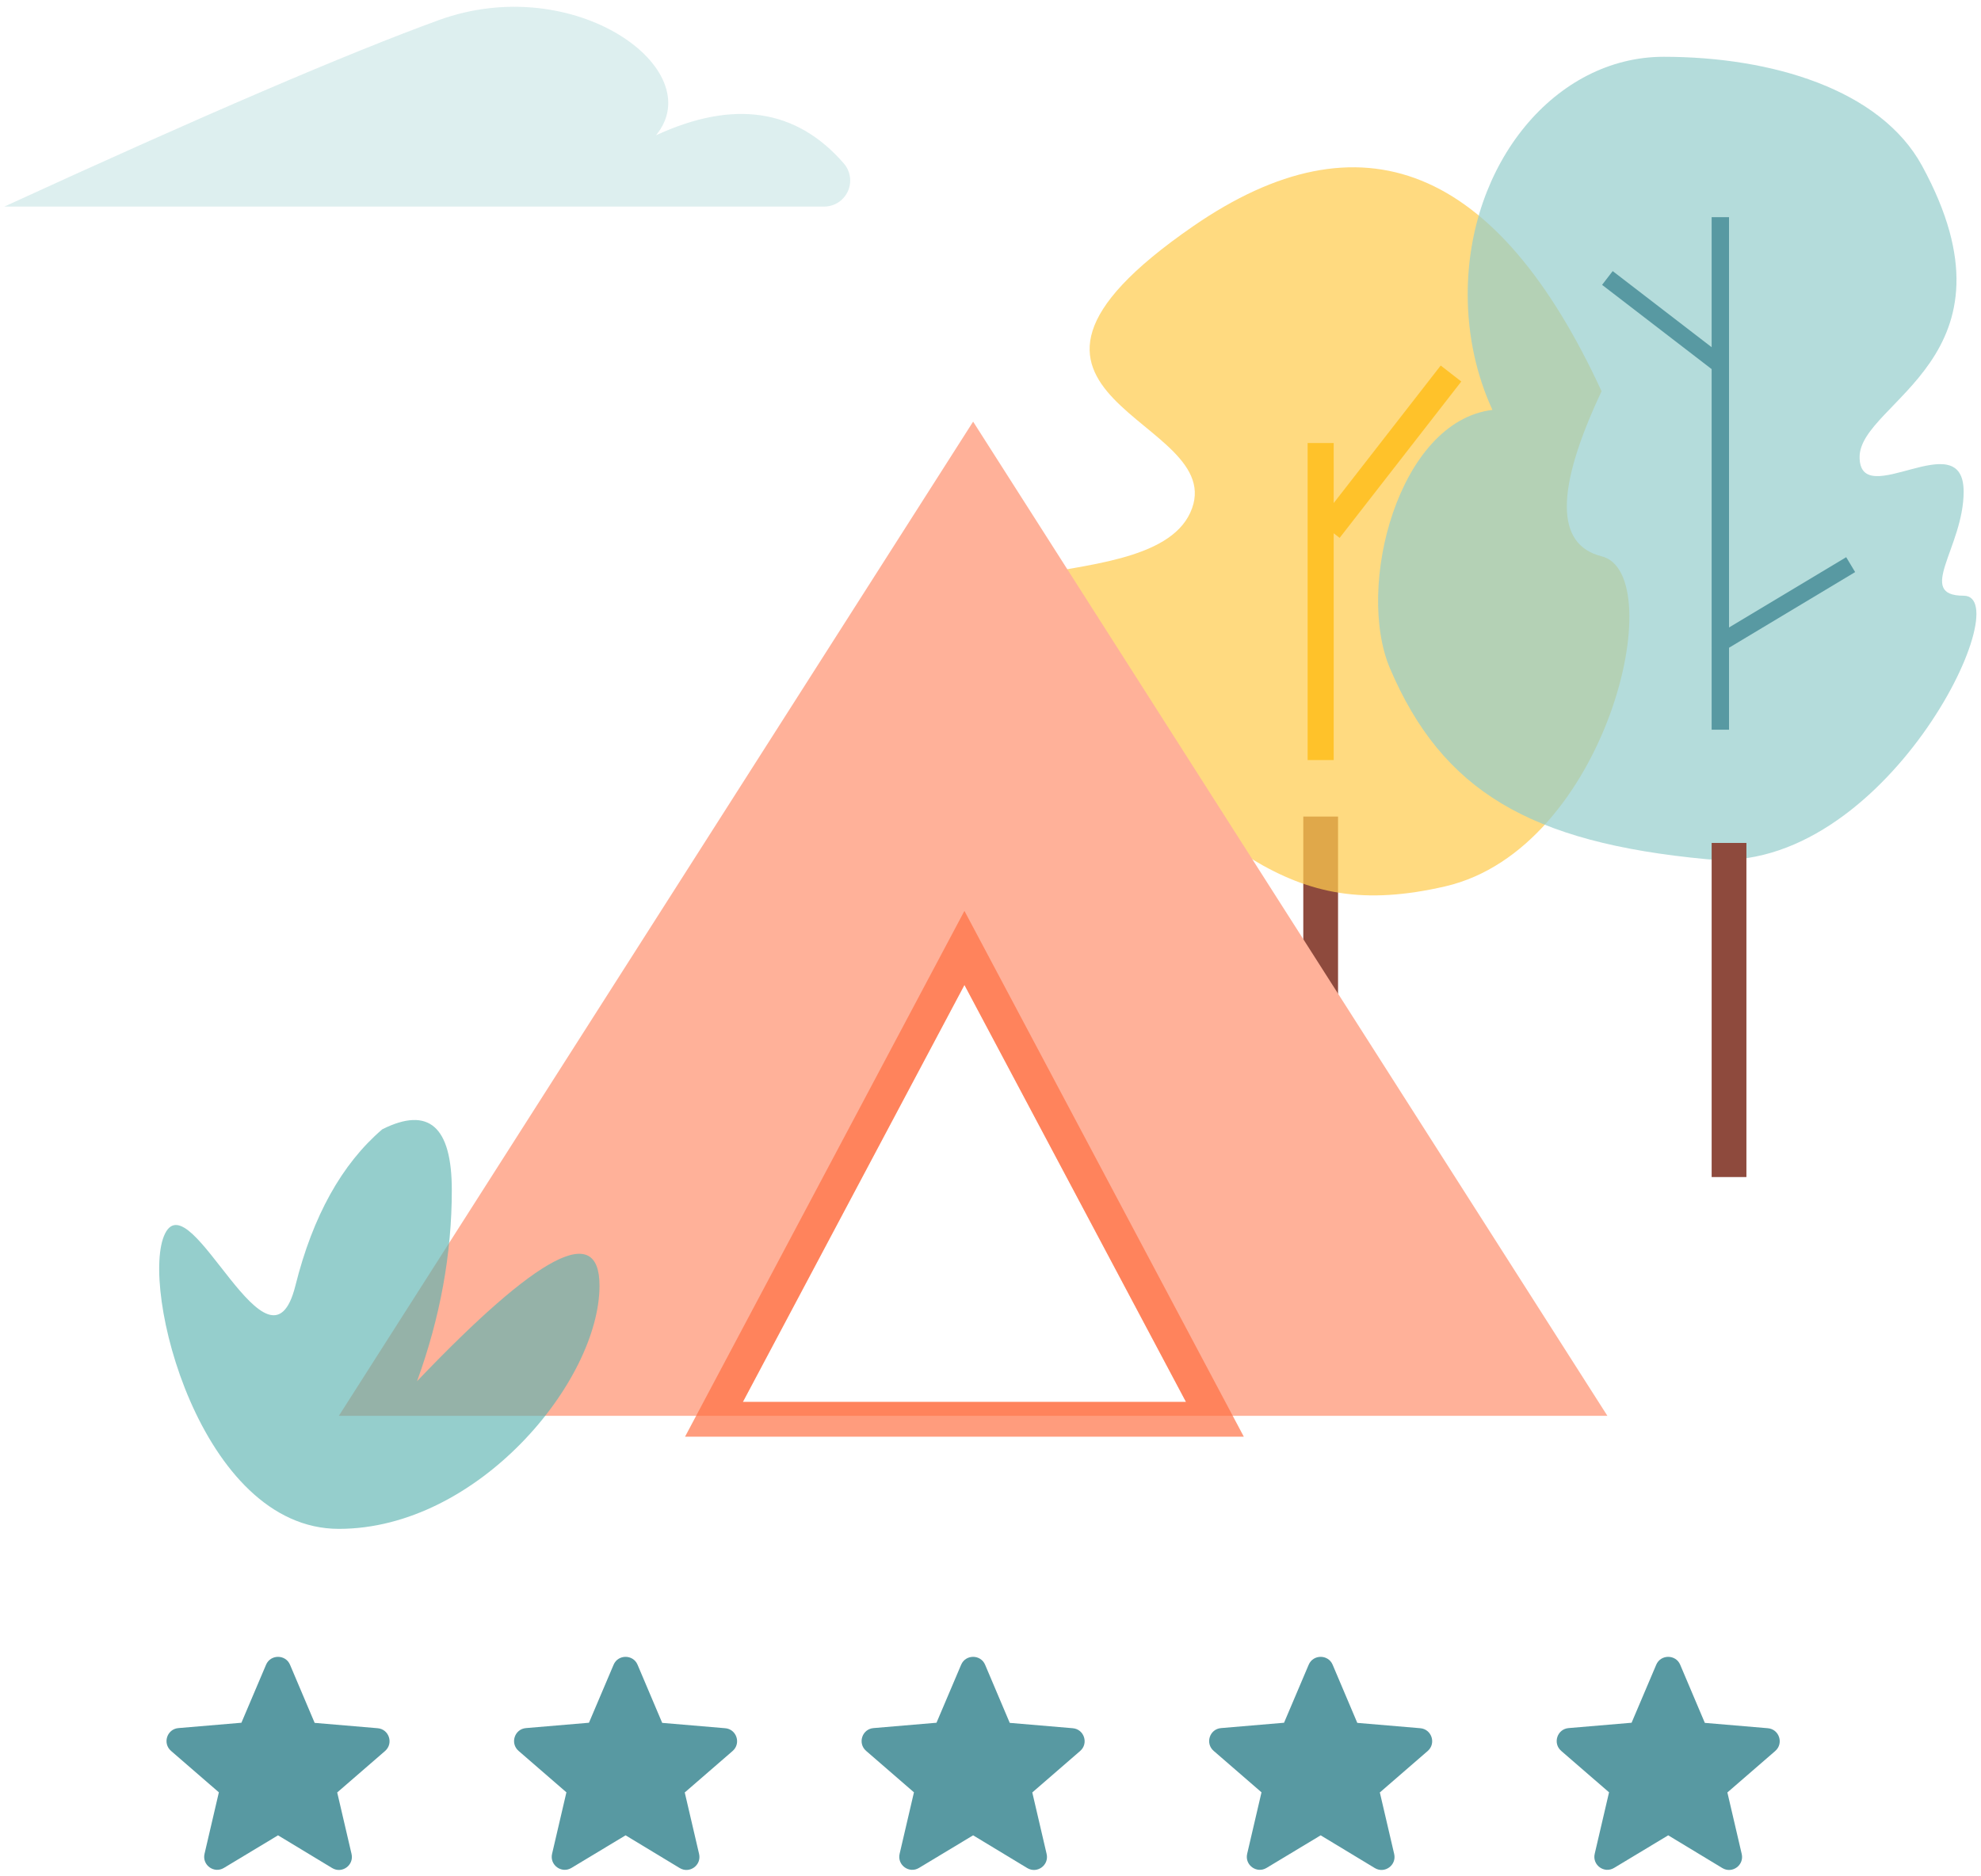 <svg xmlns="http://www.w3.org/2000/svg" width="228" height="216" viewBox="0 0 228 216">
  <g fill="none" fill-rule="evenodd" transform="translate(.322 .538)">
    <g transform="translate(111.767 18.72)">
      <polygon fill="#8E4A3D" fill-rule="nonzero" points="37.911 74.742 37.911 107.742 41.911 107.742 41.911 74.742"/>
      <path fill="#FFCD4F" fill-opacity=".719" d="M25.242,6.78 C44.576,-6.554 60.242,-0.22 72.242,25.78 C66.909,37.113 66.909,43.446 72.242,44.78 C80.242,46.78 72.873,78.48 54.242,82.78 C35.612,87.079 29.242,77.78 7.242,59.78 C-14.758,41.78 19.911,50.742 24.911,39.742 C29.911,28.742 -3.758,26.78 25.242,6.78 Z"/>
      <polygon fill="#FFC22A" fill-rule="nonzero" points="53.727 22.821 56.095 24.662 42.095 42.662 41.41 42.13 41.411 68.242 38.411 68.242 38.411 31.742 41.411 31.742 41.41 38.655"/>
    </g>
    <g transform="translate(158.286 6)">
      <path fill="#95CECC" fill-opacity=".7" d="M32.867,9.9475983e-14 C45.323,9.9475983e-14 57.815,3.762 62.605,12.543 C74.649,34.625 55.42,39.686 55.42,46.072 C55.42,52.459 67.394,42.09 67.394,50.064 C67.394,56.451 61.806,62.039 67.394,62.039 C73.82,62.039 58.322,94.287 37.857,92.375 C17.392,90.462 7.392,84.462 1.392,70.462 C-2.64,61.054 2.331,41.962 13.161,40.649 C11.348,36.712 10.315,32.173 10.315,27.343 C10.315,12.242 20.412,9.9475983e-14 32.867,9.9475983e-14 Z"/>
      <path fill="#5899A2" fill-rule="nonzero" d="M40.392,18.462 L40.391,65.696 L53.877,57.604 L54.906,59.319 L40.391,68.028 L40.392,77.462 L38.392,77.462 L38.391,35.954 L25.782,26.255 L27.002,24.669 L38.391,33.431 L38.392,18.462 L40.392,18.462 Z"/>
      <polygon fill="#8E4A3D" fill-rule="nonzero" points="38.392 90.5 38.392 128.962 42.392 128.962 42.392 90.5"/>
    </g>
    <g transform="translate(38.678 48)">
      <path fill="#FFB199" d="M73,1.42108547e-14 L146,114.448 L0,114.448 L73,1.42108547e-14 Z M72,64.848 L46.5,112.848 L97.5,112.848 L72,64.848 Z"/>
      <path fill="#FF6D3F" fill-opacity=".672" fill-rule="nonzero" d="M104.154,116.848 L39.846,116.848 L72,56.322 L104.154,116.848 Z M72,64.848 L46.5,112.848 L97.5,112.848 L72,64.848 Z"/>
    </g>
    <path fill="#B5DDDC" fill-opacity=".459" d="M50.178,1.779 C65.803,-3.903 81.428,7.461 75.178,15.036 C84.127,10.904 91.333,11.984 96.795,18.277 C97.882,19.528 97.748,21.423 96.497,22.509 C95.951,22.983 95.253,23.243 94.53,23.243 L0.178,23.243 L0.178,23.243 C23.095,12.722 39.762,5.567 50.178,1.779 Z"/>
    <g fill="#5899A2" fill-rule="nonzero" transform="translate(18.678 189.462)">
      <path d="M13 21.279L19.225 25.044C20.365 25.734 21.76 24.714 21.46 23.424L19.81 16.344 25.315 11.574C26.32 10.704 25.78 9.054 24.46 8.949L17.215 8.334 14.38 1.644C13.87.429 12.13.429 11.62 1.644L8.785 8.319 1.54 8.934C.22 9.039-.32 10.689.685 11.559L6.19 16.329 4.54 23.409C4.24 24.699 5.635 25.719 6.775 25.029L13 21.279 13 21.279zM53 21.279L59.225 25.044C60.365 25.734 61.76 24.714 61.46 23.424L59.81 16.344 65.315 11.574C66.32 10.704 65.78 9.054 64.46 8.949L57.215 8.334 54.38 1.644C53.87.429 52.13.429 51.62 1.644L48.785 8.319 41.54 8.934C40.22 9.039 39.68 10.689 40.685 11.559L46.19 16.329 44.54 23.409C44.24 24.699 45.635 25.719 46.775 25.029L53 21.279 53 21.279zM93 21.279L99.225 25.044C100.365 25.734 101.76 24.714 101.46 23.424L99.81 16.344 105.315 11.574C106.32 10.704 105.78 9.054 104.46 8.949L97.215 8.334 94.38 1.644C93.87.429 92.13.429 91.62 1.644L88.785 8.319 81.54 8.934C80.22 9.039 79.68 10.689 80.685 11.559L86.19 16.329 84.54 23.409C84.24 24.699 85.635 25.719 86.775 25.029L93 21.279 93 21.279zM133 21.279L139.225 25.044C140.365 25.734 141.76 24.714 141.46 23.424L139.81 16.344 145.315 11.574C146.32 10.704 145.78 9.054 144.46 8.949L137.215 8.334 134.38 1.644C133.87.429 132.13.429 131.62 1.644L128.785 8.319 121.54 8.934C120.22 9.039 119.68 10.689 120.685 11.559L126.19 16.329 124.54 23.409C124.24 24.699 125.635 25.719 126.775 25.029L133 21.279 133 21.279zM173 21.279L179.225 25.044C180.365 25.734 181.76 24.714 181.46 23.424L179.81 16.344 185.315 11.574C186.32 10.704 185.78 9.054 184.46 8.949L177.215 8.334 174.38 1.644C173.87.429 172.13.429 171.62 1.644L168.785 8.319 161.54 8.934C160.22 9.039 159.68 10.689 160.685 11.559L166.19 16.329 164.54 23.409C164.24 24.699 165.635 25.719 166.775 25.029L173 21.279 173 21.279z"/>
    </g>
    <path fill="#5BB4B0" fill-opacity=".647" d="M18.678,141.462 C21.678,135.462 30.678,159.462 33.678,147.462 C35.678,139.462 39.012,133.462 43.678,129.462 C49.012,126.795 51.678,129.129 51.678,136.462 C51.678,143.795 50.345,151.129 47.678,158.462 C61.678,143.795 68.678,140.129 68.678,147.462 C68.678,158.462 54.678,175.462 38.678,175.462 C22.678,175.462 15.678,147.462 18.678,141.462 Z"/>
  </g>
</svg>
